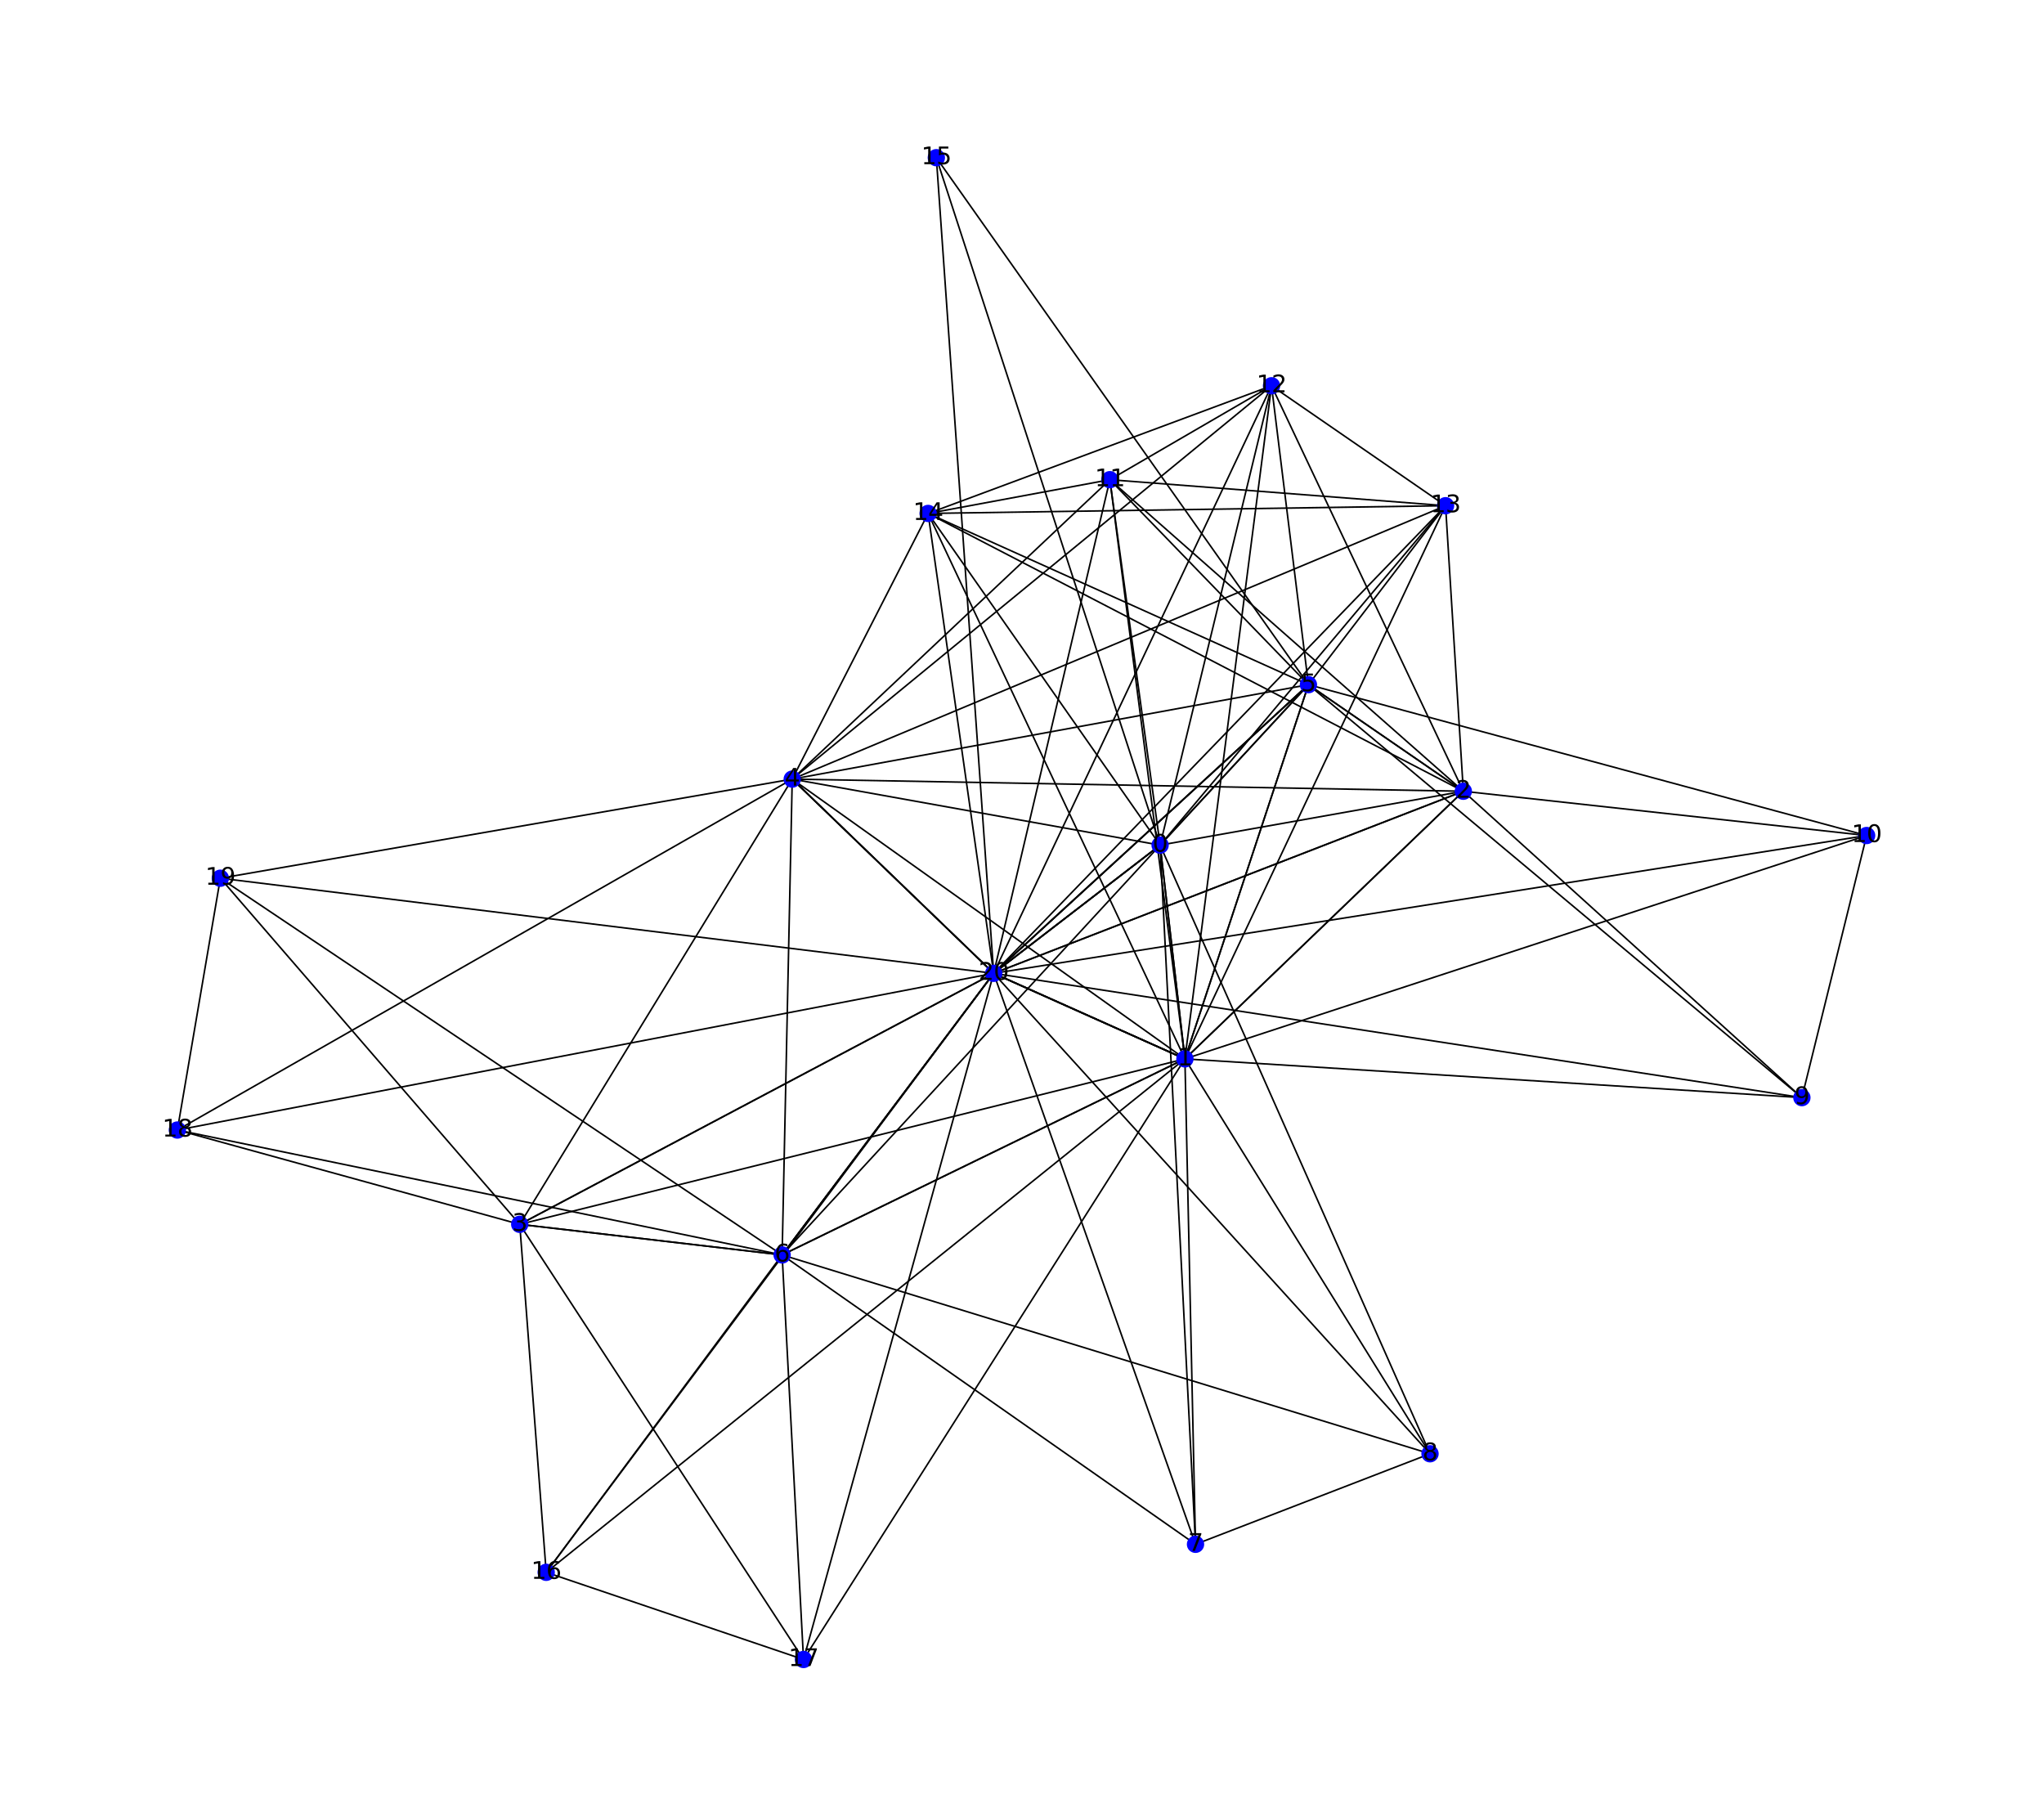 <?xml version="1.0" encoding="utf-8" standalone="no"?>
<!DOCTYPE svg PUBLIC "-//W3C//DTD SVG 1.1//EN"
  "http://www.w3.org/Graphics/SVG/1.1/DTD/svg11.dtd">
<svg xmlns:xlink="http://www.w3.org/1999/xlink" width="1296pt" height="1152pt" viewBox="0 0 1296 1152" xmlns="http://www.w3.org/2000/svg" version="1.1">
 <defs>
  <style type="text/css">*{stroke-linejoin: round; stroke-linecap: butt}</style>
 </defs>
 <g id="figure_1">
  <g id="patch_1">
   <path d="M 0 1152 
L 1296 1152 
L 1296 0 
L 0 0 
z
" style="fill: #ffffff"/>
  </g>
  <g id="axes_1">
   <g id="patch_2">
    <path d="M 736.142 540.742 
Q 743.43 603.526 750.719 666.309 
" clip-path="url(#p3a9cef4ddf)" style="fill: none; stroke: #000000; stroke-linecap: round"/>
   </g>
   <g id="patch_3">
    <path d="M 736.142 540.742 
Q 743.43 603.526 750.719 666.309 
" clip-path="url(#p3a9cef4ddf)" style="fill: none; stroke: #000000; stroke-linecap: round"/>
   </g>
   <g id="patch_4">
    <path d="M 732.173 539.452 
Q 615.735 665.67 499.298 791.888 
" clip-path="url(#p3a9cef4ddf)" style="fill: none; stroke: #000000; stroke-linecap: round"/>
   </g>
   <g id="patch_5">
    <path d="M 735.818 540.77 
Q 746.791 757.392 757.764 974.014 
" clip-path="url(#p3a9cef4ddf)" style="fill: none; stroke: #000000; stroke-linecap: round"/>
   </g>
   <g id="patch_6">
    <path d="M 737.593 540.347 
Q 821.135 728.693 904.677 917.039 
" clip-path="url(#p3a9cef4ddf)" style="fill: none; stroke: #000000; stroke-linecap: round"/>
   </g>
   <g id="patch_7">
    <path d="M 731.601 538.829 
Q 682.8 576.409 634 613.989 
" clip-path="url(#p3a9cef4ddf)" style="fill: none; stroke: #000000; stroke-linecap: round"/>
   </g>
   <g id="patch_8">
    <path d="M 731.601 538.829 
Q 682.8 576.409 634 613.989 
" clip-path="url(#p3a9cef4ddf)" style="fill: none; stroke: #000000; stroke-linecap: round"/>
   </g>
   <g id="patch_9">
    <path d="M 731.601 538.829 
Q 682.8 576.409 634 613.989 
" clip-path="url(#p3a9cef4ddf)" style="fill: none; stroke: #000000; stroke-linecap: round"/>
   </g>
   <g id="patch_10">
    <path d="M 740.491 534.9 
Q 831.697 518.692 922.903 502.484 
" clip-path="url(#p3a9cef4ddf)" style="fill: none; stroke: #000000; stroke-linecap: round"/>
   </g>
   <g id="patch_11">
    <path d="M 730.643 534.892 
Q 618.941 514.846 507.239 494.799 
" clip-path="url(#p3a9cef4ddf)" style="fill: none; stroke: #000000; stroke-linecap: round"/>
   </g>
   <g id="patch_12">
    <path d="M 738.96 532.103 
Q 782.589 484.912 826.218 437.721 
" clip-path="url(#p3a9cef4ddf)" style="fill: none; stroke: #000000; stroke-linecap: round"/>
   </g>
   <g id="patch_13">
    <path d="M 738.96 532.103 
Q 782.589 484.912 826.218 437.721 
" clip-path="url(#p3a9cef4ddf)" style="fill: none; stroke: #000000; stroke-linecap: round"/>
   </g>
   <g id="patch_14">
    <path d="M 734.884 530.823 
Q 719.643 419.937 704.401 309.051 
" clip-path="url(#p3a9cef4ddf)" style="fill: none; stroke: #000000; stroke-linecap: round"/>
   </g>
   <g id="patch_15">
    <path d="M 736.743 530.919 
Q 770.889 390.172 805.036 249.425 
" clip-path="url(#p3a9cef4ddf)" style="fill: none; stroke: #000000; stroke-linecap: round"/>
   </g>
   <g id="patch_16">
    <path d="M 738.782 531.95 
Q 826.059 428.186 913.335 324.421 
" clip-path="url(#p3a9cef4ddf)" style="fill: none; stroke: #000000; stroke-linecap: round"/>
   </g>
   <g id="patch_17">
    <path d="M 732.699 531.678 
Q 662.018 430.636 591.337 329.595 
" clip-path="url(#p3a9cef4ddf)" style="fill: none; stroke: #000000; stroke-linecap: round"/>
   </g>
   <g id="patch_18">
    <path d="M 734.018 531.024 
Q 664.626 317.872 595.234 104.719 
" clip-path="url(#p3a9cef4ddf)" style="fill: none; stroke: #000000; stroke-linecap: round"/>
   </g>
   <g id="patch_19">
    <path d="M 746.803 673.464 
Q 623.604 733.419 500.405 793.375 
" clip-path="url(#p3a9cef4ddf)" style="fill: none; stroke: #000000; stroke-linecap: round"/>
   </g>
   <g id="patch_20">
    <path d="M 746.803 673.464 
Q 623.604 733.419 500.405 793.375 
" clip-path="url(#p3a9cef4ddf)" style="fill: none; stroke: #000000; stroke-linecap: round"/>
   </g>
   <g id="patch_21">
    <path d="M 751.405 676.278 
Q 754.656 825.14 757.907 974.003 
" clip-path="url(#p3a9cef4ddf)" style="fill: none; stroke: #000000; stroke-linecap: round"/>
   </g>
   <g id="patch_22">
    <path d="M 753.935 675.528 
Q 829.001 796.445 904.067 917.362 
" clip-path="url(#p3a9cef4ddf)" style="fill: none; stroke: #000000; stroke-linecap: round"/>
   </g>
   <g id="patch_23">
    <path d="M 746.733 669.236 
Q 690.665 644.159 634.598 619.082 
" clip-path="url(#p3a9cef4ddf)" style="fill: none; stroke: #000000; stroke-linecap: round"/>
   </g>
   <g id="patch_24">
    <path d="M 746.733 669.236 
Q 690.665 644.159 634.598 619.082 
" clip-path="url(#p3a9cef4ddf)" style="fill: none; stroke: #000000; stroke-linecap: round"/>
   </g>
   <g id="patch_25">
    <path d="M 746.733 669.236 
Q 690.665 644.159 634.598 619.082 
" clip-path="url(#p3a9cef4ddf)" style="fill: none; stroke: #000000; stroke-linecap: round"/>
   </g>
   <g id="patch_26">
    <path d="M 746.733 669.236 
Q 690.665 644.159 634.598 619.082 
" clip-path="url(#p3a9cef4ddf)" style="fill: none; stroke: #000000; stroke-linecap: round"/>
   </g>
   <g id="patch_27">
    <path d="M 754.903 667.81 
Q 839.562 586.443 924.221 505.075 
" clip-path="url(#p3a9cef4ddf)" style="fill: none; stroke: #000000; stroke-linecap: round"/>
   </g>
   <g id="patch_28">
    <path d="M 754.903 667.81 
Q 839.562 586.443 924.221 505.075 
" clip-path="url(#p3a9cef4ddf)" style="fill: none; stroke: #000000; stroke-linecap: round"/>
   </g>
   <g id="patch_29">
    <path d="M 752.863 666.531 
Q 790.453 552.665 828.044 438.799 
" clip-path="url(#p3a9cef4ddf)" style="fill: none; stroke: #000000; stroke-linecap: round"/>
   </g>
   <g id="patch_30">
    <path d="M 752.863 666.531 
Q 790.453 552.665 828.044 438.799 
" clip-path="url(#p3a9cef4ddf)" style="fill: none; stroke: #000000; stroke-linecap: round"/>
   </g>
   <g id="patch_31">
    <path d="M 756.289 671.59 
Q 946.893 683.556 1137.497 695.523 
" clip-path="url(#p3a9cef4ddf)" style="fill: none; stroke: #000000; stroke-linecap: round"/>
   </g>
   <g id="patch_32">
    <path d="M 756.048 669.72 
Q 967.417 600.477 1178.785 531.233 
" clip-path="url(#p3a9cef4ddf)" style="fill: none; stroke: #000000; stroke-linecap: round"/>
   </g>
   <g id="patch_33">
    <path d="M 747.227 668.379 
Q 626.807 582.596 506.386 496.814 
" clip-path="url(#p3a9cef4ddf)" style="fill: none; stroke: #000000; stroke-linecap: round"/>
   </g>
   <g id="patch_34">
    <path d="M 750.653 666.316 
Q 727.508 487.688 704.364 309.061 
" clip-path="url(#p3a9cef4ddf)" style="fill: none; stroke: #000000; stroke-linecap: round"/>
   </g>
   <g id="patch_35">
    <path d="M 751.934 666.319 
Q 778.756 457.92 805.577 249.521 
" clip-path="url(#p3a9cef4ddf)" style="fill: none; stroke: #000000; stroke-linecap: round"/>
   </g>
   <g id="patch_36">
    <path d="M 753.428 666.753 
Q 833.926 495.935 914.423 325.117 
" clip-path="url(#p3a9cef4ddf)" style="fill: none; stroke: #000000; stroke-linecap: round"/>
   </g>
   <g id="patch_37">
    <path d="M 749.165 666.753 
Q 669.882 498.385 590.599 330.018 
" clip-path="url(#p3a9cef4ddf)" style="fill: none; stroke: #000000; stroke-linecap: round"/>
   </g>
   <g id="patch_38">
    <path d="M 746.447 672.483 
Q 540.419 723.722 334.392 774.961 
" clip-path="url(#p3a9cef4ddf)" style="fill: none; stroke: #000000; stroke-linecap: round"/>
   </g>
   <g id="patch_39">
    <path d="M 747.4 674.408 
Q 548.807 834.023 350.214 993.637 
" clip-path="url(#p3a9cef4ddf)" style="fill: none; stroke: #000000; stroke-linecap: round"/>
   </g>
   <g id="patch_40">
    <path d="M 748.615 675.498 
Q 630.385 861.655 512.155 1047.813 
" clip-path="url(#p3a9cef4ddf)" style="fill: none; stroke: #000000; stroke-linecap: round"/>
   </g>
   <g id="patch_41">
    <path d="M 500.006 798.433 
Q 626.962 887.285 753.918 976.137 
" clip-path="url(#p3a9cef4ddf)" style="fill: none; stroke: #000000; stroke-linecap: round"/>
   </g>
   <g id="patch_42">
    <path d="M 500.687 797.03 
Q 701.305 858.586 901.924 920.142 
" clip-path="url(#p3a9cef4ddf)" style="fill: none; stroke: #000000; stroke-linecap: round"/>
   </g>
   <g id="patch_43">
    <path d="M 498.909 791.568 
Q 562.971 706.303 627.032 621.039 
" clip-path="url(#p3a9cef4ddf)" style="fill: none; stroke: #000000; stroke-linecap: round"/>
   </g>
   <g id="patch_44">
    <path d="M 498.909 791.568 
Q 562.971 706.303 627.032 621.039 
" clip-path="url(#p3a9cef4ddf)" style="fill: none; stroke: #000000; stroke-linecap: round"/>
   </g>
   <g id="patch_45">
    <path d="M 498.909 791.568 
Q 562.971 706.303 627.032 621.039 
" clip-path="url(#p3a9cef4ddf)" style="fill: none; stroke: #000000; stroke-linecap: round"/>
   </g>
   <g id="patch_46">
    <path d="M 490.939 794.985 
Q 412.725 785.866 334.511 776.747 
" clip-path="url(#p3a9cef4ddf)" style="fill: none; stroke: #000000; stroke-linecap: round"/>
   </g>
   <g id="patch_47">
    <path d="M 490.939 794.985 
Q 412.725 785.866 334.511 776.747 
" clip-path="url(#p3a9cef4ddf)" style="fill: none; stroke: #000000; stroke-linecap: round"/>
   </g>
   <g id="patch_48">
    <path d="M 492.924 799.576 
Q 421.112 896.167 349.3 992.757 
" clip-path="url(#p3a9cef4ddf)" style="fill: none; stroke: #000000; stroke-linecap: round"/>
   </g>
   <g id="patch_49">
    <path d="M 496.171 800.553 
Q 502.691 923.797 509.211 1047.041 
" clip-path="url(#p3a9cef4ddf)" style="fill: none; stroke: #000000; stroke-linecap: round"/>
   </g>
   <g id="patch_50">
    <path d="M 496.013 790.561 
Q 499.112 644.739 502.21 498.917 
" clip-path="url(#p3a9cef4ddf)" style="fill: none; stroke: #000000; stroke-linecap: round"/>
   </g>
   <g id="patch_51">
    <path d="M 491.013 794.553 
Q 304.185 755.974 117.358 717.394 
" clip-path="url(#p3a9cef4ddf)" style="fill: none; stroke: #000000; stroke-linecap: round"/>
   </g>
   <g id="patch_52">
    <path d="M 491.752 792.778 
Q 317.814 676.154 143.875 559.531 
" clip-path="url(#p3a9cef4ddf)" style="fill: none; stroke: #000000; stroke-linecap: round"/>
   </g>
   <g id="patch_53">
    <path d="M 762.677 977.207 
Q 832.358 950.308 902.04 923.409 
" clip-path="url(#p3a9cef4ddf)" style="fill: none; stroke: #000000; stroke-linecap: round"/>
   </g>
   <g id="patch_54">
    <path d="M 756.35 974.292 
Q 694.026 798.023 631.702 621.754 
" clip-path="url(#p3a9cef4ddf)" style="fill: none; stroke: #000000; stroke-linecap: round"/>
   </g>
   <g id="patch_55">
    <path d="M 903.341 917.907 
Q 768.37 769.325 633.399 620.744 
" clip-path="url(#p3a9cef4ddf)" style="fill: none; stroke: #000000; stroke-linecap: round"/>
   </g>
   <g id="patch_56">
    <path d="M 634.693 615.236 
Q 778.928 559.326 923.163 503.417 
" clip-path="url(#p3a9cef4ddf)" style="fill: none; stroke: #000000; stroke-linecap: round"/>
   </g>
   <g id="patch_57">
    <path d="M 634.693 615.236 
Q 778.928 559.326 923.163 503.417 
" clip-path="url(#p3a9cef4ddf)" style="fill: none; stroke: #000000; stroke-linecap: round"/>
   </g>
   <g id="patch_58">
    <path d="M 633.724 613.66 
Q 729.825 525.544 825.927 437.428 
" clip-path="url(#p3a9cef4ddf)" style="fill: none; stroke: #000000; stroke-linecap: round"/>
   </g>
   <g id="patch_59">
    <path d="M 633.724 613.66 
Q 729.825 525.544 825.927 437.428 
" clip-path="url(#p3a9cef4ddf)" style="fill: none; stroke: #000000; stroke-linecap: round"/>
   </g>
   <g id="patch_60">
    <path d="M 633.724 613.66 
Q 729.825 525.544 825.927 437.428 
" clip-path="url(#p3a9cef4ddf)" style="fill: none; stroke: #000000; stroke-linecap: round"/>
   </g>
   <g id="patch_61">
    <path d="M 634.981 617.802 
Q 886.261 656.439 1137.541 695.075 
" clip-path="url(#p3a9cef4ddf)" style="fill: none; stroke: #000000; stroke-linecap: round"/>
   </g>
   <g id="patch_62">
    <path d="M 634.972 616.262 
Q 906.783 573.359 1178.594 530.456 
" clip-path="url(#p3a9cef4ddf)" style="fill: none; stroke: #000000; stroke-linecap: round"/>
   </g>
   <g id="patch_63">
    <path d="M 626.436 613.571 
Q 566.177 555.479 505.917 497.386 
" clip-path="url(#p3a9cef4ddf)" style="fill: none; stroke: #000000; stroke-linecap: round"/>
   </g>
   <g id="patch_64">
    <path d="M 626.436 613.571 
Q 566.177 555.479 505.917 497.386 
" clip-path="url(#p3a9cef4ddf)" style="fill: none; stroke: #000000; stroke-linecap: round"/>
   </g>
   <g id="patch_65">
    <path d="M 626.436 613.571 
Q 566.177 555.479 505.917 497.386 
" clip-path="url(#p3a9cef4ddf)" style="fill: none; stroke: #000000; stroke-linecap: round"/>
   </g>
   <g id="patch_66">
    <path d="M 631.181 612.175 
Q 666.878 460.57 702.575 308.966 
" clip-path="url(#p3a9cef4ddf)" style="fill: none; stroke: #000000; stroke-linecap: round"/>
   </g>
   <g id="patch_67">
    <path d="M 632.174 612.52 
Q 718.125 430.802 804.076 249.085 
" clip-path="url(#p3a9cef4ddf)" style="fill: none; stroke: #000000; stroke-linecap: round"/>
   </g>
   <g id="patch_68">
    <path d="M 633.509 613.447 
Q 773.295 468.818 913.081 324.188 
" clip-path="url(#p3a9cef4ddf)" style="fill: none; stroke: #000000; stroke-linecap: round"/>
   </g>
   <g id="patch_69">
    <path d="M 629.33 612.09 
Q 609.252 471.266 589.175 330.441 
" clip-path="url(#p3a9cef4ddf)" style="fill: none; stroke: #000000; stroke-linecap: round"/>
   </g>
   <g id="patch_70">
    <path d="M 629.685 612.051 
Q 611.861 358.503 594.037 104.956 
" clip-path="url(#p3a9cef4ddf)" style="fill: none; stroke: #000000; stroke-linecap: round"/>
   </g>
   <g id="patch_71">
    <path d="M 625.618 619.381 
Q 479.79 696.603 333.962 773.826 
" clip-path="url(#p3a9cef4ddf)" style="fill: none; stroke: #000000; stroke-linecap: round"/>
   </g>
   <g id="patch_72">
    <path d="M 625.618 619.381 
Q 479.79 696.603 333.962 773.826 
" clip-path="url(#p3a9cef4ddf)" style="fill: none; stroke: #000000; stroke-linecap: round"/>
   </g>
   <g id="patch_73">
    <path d="M 627.042 621.048 
Q 488.176 806.906 349.311 992.764 
" clip-path="url(#p3a9cef4ddf)" style="fill: none; stroke: #000000; stroke-linecap: round"/>
   </g>
   <g id="patch_74">
    <path d="M 628.701 621.857 
Q 569.756 834.534 510.811 1047.212 
" clip-path="url(#p3a9cef4ddf)" style="fill: none; stroke: #000000; stroke-linecap: round"/>
   </g>
   <g id="patch_75">
    <path d="M 625.127 617.983 
Q 371.249 666.712 117.372 715.441 
" clip-path="url(#p3a9cef4ddf)" style="fill: none; stroke: #000000; stroke-linecap: round"/>
   </g>
   <g id="patch_76">
    <path d="M 625.072 616.431 
Q 384.879 586.893 144.686 557.356 
" clip-path="url(#p3a9cef4ddf)" style="fill: none; stroke: #000000; stroke-linecap: round"/>
   </g>
   <g id="patch_77">
    <path d="M 923.707 498.774 
Q 878.72 467.829 833.733 436.883 
" clip-path="url(#p3a9cef4ddf)" style="fill: none; stroke: #000000; stroke-linecap: round"/>
   </g>
   <g id="patch_78">
    <path d="M 923.707 498.774 
Q 878.72 467.829 833.733 436.883 
" clip-path="url(#p3a9cef4ddf)" style="fill: none; stroke: #000000; stroke-linecap: round"/>
   </g>
   <g id="patch_79">
    <path d="M 931.533 504.96 
Q 1035.157 598.722 1138.781 692.483 
" clip-path="url(#p3a9cef4ddf)" style="fill: none; stroke: #000000; stroke-linecap: round"/>
   </g>
   <g id="patch_80">
    <path d="M 932.795 502.154 
Q 1055.681 515.642 1178.567 529.131 
" clip-path="url(#p3a9cef4ddf)" style="fill: none; stroke: #000000; stroke-linecap: round"/>
   </g>
   <g id="patch_81">
    <path d="M 922.832 501.518 
Q 715.075 497.762 507.318 494.006 
" clip-path="url(#p3a9cef4ddf)" style="fill: none; stroke: #000000; stroke-linecap: round"/>
   </g>
   <g id="patch_82">
    <path d="M 924.077 498.302 
Q 815.773 402.853 707.47 307.404 
" clip-path="url(#p3a9cef4ddf)" style="fill: none; stroke: #000000; stroke-linecap: round"/>
   </g>
   <g id="patch_83">
    <path d="M 925.689 497.086 
Q 867.021 373.084 808.354 249.082 
" clip-path="url(#p3a9cef4ddf)" style="fill: none; stroke: #000000; stroke-linecap: round"/>
   </g>
   <g id="patch_84">
    <path d="M 927.518 496.617 
Q 922.192 411.099 916.866 325.58 
" clip-path="url(#p3a9cef4ddf)" style="fill: none; stroke: #000000; stroke-linecap: round"/>
   </g>
   <g id="patch_85">
    <path d="M 923.388 499.304 
Q 758.148 413.551 592.908 327.799 
" clip-path="url(#p3a9cef4ddf)" style="fill: none; stroke: #000000; stroke-linecap: round"/>
   </g>
   <g id="patch_86">
    <path d="M 833.448 437.259 
Q 986.049 564.942 1138.65 692.626 
" clip-path="url(#p3a9cef4ddf)" style="fill: none; stroke: #000000; stroke-linecap: round"/>
   </g>
   <g id="patch_87">
    <path d="M 834.438 435.353 
Q 1006.573 481.862 1178.708 528.372 
" clip-path="url(#p3a9cef4ddf)" style="fill: none; stroke: #000000; stroke-linecap: round"/>
   </g>
   <g id="patch_88">
    <path d="M 824.696 434.948 
Q 665.964 463.982 507.233 493.016 
" clip-path="url(#p3a9cef4ddf)" style="fill: none; stroke: #000000; stroke-linecap: round"/>
   </g>
   <g id="patch_89">
    <path d="M 826.134 430.458 
Q 766.667 369.075 707.201 307.692 
" clip-path="url(#p3a9cef4ddf)" style="fill: none; stroke: #000000; stroke-linecap: round"/>
   </g>
   <g id="patch_90">
    <path d="M 828.999 429.085 
Q 817.914 339.305 806.828 249.526 
" clip-path="url(#p3a9cef4ddf)" style="fill: none; stroke: #000000; stroke-linecap: round"/>
   </g>
   <g id="patch_91">
    <path d="M 832.656 430.078 
Q 873.086 377.318 913.516 324.559 
" clip-path="url(#p3a9cef4ddf)" style="fill: none; stroke: #000000; stroke-linecap: round"/>
   </g>
   <g id="patch_92">
    <path d="M 825.053 431.997 
Q 709.041 379.772 593.029 327.548 
" clip-path="url(#p3a9cef4ddf)" style="fill: none; stroke: #000000; stroke-linecap: round"/>
   </g>
   <g id="patch_93">
    <path d="M 826.727 429.963 
Q 711.65 267.008 596.572 104.053 
" clip-path="url(#p3a9cef4ddf)" style="fill: none; stroke: #000000; stroke-linecap: round"/>
   </g>
   <g id="patch_94">
    <path d="M 1143.685 690.98 
Q 1163.011 612.756 1182.337 534.532 
" clip-path="url(#p3a9cef4ddf)" style="fill: none; stroke: #000000; stroke-linecap: round"/>
   </g>
   <g id="patch_95">
    <path d="M 505.958 490.483 
Q 603.021 399.005 700.085 307.527 
" clip-path="url(#p3a9cef4ddf)" style="fill: none; stroke: #000000; stroke-linecap: round"/>
   </g>
   <g id="patch_96">
    <path d="M 506.182 490.744 
Q 654.265 369.239 802.349 247.734 
" clip-path="url(#p3a9cef4ddf)" style="fill: none; stroke: #000000; stroke-linecap: round"/>
   </g>
   <g id="patch_97">
    <path d="M 506.928 491.986 
Q 709.437 407.254 911.946 322.521 
" clip-path="url(#p3a9cef4ddf)" style="fill: none; stroke: #000000; stroke-linecap: round"/>
   </g>
   <g id="patch_98">
    <path d="M 504.595 489.462 
Q 545.394 409.704 586.193 329.946 
" clip-path="url(#p3a9cef4ddf)" style="fill: none; stroke: #000000; stroke-linecap: round"/>
   </g>
   <g id="patch_99">
    <path d="M 499.705 498.181 
Q 415.928 635.043 332.15 771.904 
" clip-path="url(#p3a9cef4ddf)" style="fill: none; stroke: #000000; stroke-linecap: round"/>
   </g>
   <g id="patch_100">
    <path d="M 497.971 496.395 
Q 307.389 605.15 116.807 713.904 
" clip-path="url(#p3a9cef4ddf)" style="fill: none; stroke: #000000; stroke-linecap: round"/>
   </g>
   <g id="patch_101">
    <path d="M 497.39 494.769 
Q 321.018 525.33 144.646 555.892 
" clip-path="url(#p3a9cef4ddf)" style="fill: none; stroke: #000000; stroke-linecap: round"/>
   </g>
   <g id="patch_102">
    <path d="M 708.047 301.587 
Q 754.97 274.33 801.892 247.073 
" clip-path="url(#p3a9cef4ddf)" style="fill: none; stroke: #000000; stroke-linecap: round"/>
   </g>
   <g id="patch_103">
    <path d="M 708.706 304.486 
Q 810.139 312.346 911.573 320.207 
" clip-path="url(#p3a9cef4ddf)" style="fill: none; stroke: #000000; stroke-linecap: round"/>
   </g>
   <g id="patch_104">
    <path d="M 698.807 305.012 
Q 646.095 314.798 593.382 324.583 
" clip-path="url(#p3a9cef4ddf)" style="fill: none; stroke: #000000; stroke-linecap: round"/>
   </g>
   <g id="patch_105">
    <path d="M 810.334 247.4 
Q 861.384 282.577 912.435 317.754 
" clip-path="url(#p3a9cef4ddf)" style="fill: none; stroke: #000000; stroke-linecap: round"/>
   </g>
   <g id="patch_106">
    <path d="M 801.527 246.304 
Q 697.341 285.029 593.154 323.754 
" clip-path="url(#p3a9cef4ddf)" style="fill: none; stroke: #000000; stroke-linecap: round"/>
   </g>
   <g id="patch_107">
    <path d="M 911.557 320.667 
Q 752.515 323.044 593.473 325.421 
" clip-path="url(#p3a9cef4ddf)" style="fill: none; stroke: #000000; stroke-linecap: round"/>
   </g>
   <g id="patch_108">
    <path d="M 329.92 781.152 
Q 337.93 886.468 345.939 991.784 
" clip-path="url(#p3a9cef4ddf)" style="fill: none; stroke: #000000; stroke-linecap: round"/>
   </g>
   <g id="patch_109">
    <path d="M 332.271 780.353 
Q 419.507 914.098 506.742 1047.842 
" clip-path="url(#p3a9cef4ddf)" style="fill: none; stroke: #000000; stroke-linecap: round"/>
   </g>
   <g id="patch_110">
    <path d="M 324.722 774.84 
Q 221.003 746.276 117.285 717.712 
" clip-path="url(#p3a9cef4ddf)" style="fill: none; stroke: #000000; stroke-linecap: round"/>
   </g>
   <g id="patch_111">
    <path d="M 326.271 772.387 
Q 234.631 666.457 142.991 560.526 
" clip-path="url(#p3a9cef4ddf)" style="fill: none; stroke: #000000; stroke-linecap: round"/>
   </g>
   <g id="patch_112">
    <path d="M 351.056 998.373 
Q 427.898 1024.401 504.74 1050.429 
" clip-path="url(#p3a9cef4ddf)" style="fill: none; stroke: #000000; stroke-linecap: round"/>
   </g>
   <g id="patch_113">
    <path d="M 113.304 711.458 
Q 126.092 636.564 138.879 561.67 
" clip-path="url(#p3a9cef4ddf)" style="fill: none; stroke: #000000; stroke-linecap: round"/>
   </g>
   <g id="PathCollection_1">
    <defs>
     <path id="m25b7ebb187" d="M 0 5 
C 1.326 5 2.598 4.473 3.536 3.536 
C 4.473 2.598 5 1.326 5 0 
C 5 -1.326 4.473 -2.598 3.536 -3.536 
C 2.598 -4.473 1.326 -5 0 -5 
C -1.326 -5 -2.598 -4.473 -3.536 -3.536 
C -4.473 -2.598 -5 -1.326 -5 0 
C -5 1.326 -4.473 2.598 -3.536 3.536 
C -2.598 4.473 -1.326 5 0 5 
z
" style="stroke: #0000ff"/>
    </defs>
    <g clip-path="url(#p3a9cef4ddf)">
     <use xlink:href="#m25b7ebb187" x="735.565" y="535.776" style="fill: #0000ff; stroke: #0000ff"/>
     <use xlink:href="#m25b7ebb187" x="751.296" y="671.277" style="fill: #0000ff; stroke: #0000ff"/>
     <use xlink:href="#m25b7ebb187" x="495.907" y="795.564" style="fill: #0000ff; stroke: #0000ff"/>
     <use xlink:href="#m25b7ebb187" x="758.017" y="979.006" style="fill: #0000ff; stroke: #0000ff"/>
     <use xlink:href="#m25b7ebb187" x="906.704" y="921.609" style="fill: #0000ff; stroke: #0000ff"/>
     <use xlink:href="#m25b7ebb187" x="630.036" y="617.041" style="fill: #0000ff; stroke: #0000ff"/>
     <use xlink:href="#m25b7ebb187" x="927.828" y="501.609" style="fill: #0000ff; stroke: #0000ff"/>
     <use xlink:href="#m25b7ebb187" x="829.612" y="434.049" style="fill: #0000ff; stroke: #0000ff"/>
     <use xlink:href="#m25b7ebb187" x="1142.486" y="695.836" style="fill: #0000ff; stroke: #0000ff"/>
     <use xlink:href="#m25b7ebb187" x="1183.537" y="529.676" style="fill: #0000ff; stroke: #0000ff"/>
     <use xlink:href="#m25b7ebb187" x="502.317" y="493.915" style="fill: #0000ff; stroke: #0000ff"/>
     <use xlink:href="#m25b7ebb187" x="703.721" y="304.1" style="fill: #0000ff; stroke: #0000ff"/>
     <use xlink:href="#m25b7ebb187" x="806.215" y="244.562" style="fill: #0000ff; stroke: #0000ff"/>
     <use xlink:href="#m25b7ebb187" x="916.555" y="320.593" style="fill: #0000ff; stroke: #0000ff"/>
     <use xlink:href="#m25b7ebb187" x="588.47" y="325.495" style="fill: #0000ff; stroke: #0000ff"/>
     <use xlink:href="#m25b7ebb187" x="593.686" y="99.967" style="fill: #0000ff; stroke: #0000ff"/>
     <use xlink:href="#m25b7ebb187" x="329.541" y="776.167" style="fill: #0000ff; stroke: #0000ff"/>
     <use xlink:href="#m25b7ebb187" x="346.319" y="996.768" style="fill: #0000ff; stroke: #0000ff"/>
     <use xlink:href="#m25b7ebb187" x="509.475" y="1052.033" style="fill: #0000ff; stroke: #0000ff"/>
     <use xlink:href="#m25b7ebb187" x="112.463" y="716.383" style="fill: #0000ff; stroke: #0000ff"/>
     <use xlink:href="#m25b7ebb187" x="139.72" y="556.745" style="fill: #0000ff; stroke: #0000ff"/>
    </g>
   </g>
   <g id="text_1">
    <g clip-path="url(#p3a9cef4ddf)">
     <!-- 0 -->
     <g transform="translate(730.793 539.915) scale(0.15 -0.15)">
      <defs>
       <path id="DejaVuSans-30" d="M 2034 4250 
Q 1547 4250 1301 3770 
Q 1056 3291 1056 2328 
Q 1056 1369 1301 889 
Q 1547 409 2034 409 
Q 2525 409 2770 889 
Q 3016 1369 3016 2328 
Q 3016 3291 2770 3770 
Q 2525 4250 2034 4250 
z
M 2034 4750 
Q 2819 4750 3233 4129 
Q 3647 3509 3647 2328 
Q 3647 1150 3233 529 
Q 2819 -91 2034 -91 
Q 1250 -91 836 529 
Q 422 1150 422 2328 
Q 422 3509 836 4129 
Q 1250 4750 2034 4750 
z
" transform="scale(0.016)"/>
      </defs>
      <use xlink:href="#DejaVuSans-30"/>
     </g>
    </g>
   </g>
   <g id="text_2">
    <g clip-path="url(#p3a9cef4ddf)">
     <!-- 1 -->
     <g transform="translate(746.524 675.416) scale(0.15 -0.15)">
      <defs>
       <path id="DejaVuSans-31" d="M 794 531 
L 1825 531 
L 1825 4091 
L 703 3866 
L 703 4441 
L 1819 4666 
L 2450 4666 
L 2450 531 
L 3481 531 
L 3481 0 
L 794 0 
L 794 531 
z
" transform="scale(0.016)"/>
      </defs>
      <use xlink:href="#DejaVuSans-31"/>
     </g>
    </g>
   </g>
   <g id="text_3">
    <g clip-path="url(#p3a9cef4ddf)">
     <!-- 6 -->
     <g transform="translate(491.135 799.703) scale(0.15 -0.15)">
      <defs>
       <path id="DejaVuSans-36" d="M 2113 2584 
Q 1688 2584 1439 2293 
Q 1191 2003 1191 1497 
Q 1191 994 1439 701 
Q 1688 409 2113 409 
Q 2538 409 2786 701 
Q 3034 994 3034 1497 
Q 3034 2003 2786 2293 
Q 2538 2584 2113 2584 
z
M 3366 4563 
L 3366 3988 
Q 3128 4100 2886 4159 
Q 2644 4219 2406 4219 
Q 1781 4219 1451 3797 
Q 1122 3375 1075 2522 
Q 1259 2794 1537 2939 
Q 1816 3084 2150 3084 
Q 2853 3084 3261 2657 
Q 3669 2231 3669 1497 
Q 3669 778 3244 343 
Q 2819 -91 2113 -91 
Q 1303 -91 875 529 
Q 447 1150 447 2328 
Q 447 3434 972 4092 
Q 1497 4750 2381 4750 
Q 2619 4750 2861 4703 
Q 3103 4656 3366 4563 
z
" transform="scale(0.016)"/>
      </defs>
      <use xlink:href="#DejaVuSans-36"/>
     </g>
    </g>
   </g>
   <g id="text_4">
    <g clip-path="url(#p3a9cef4ddf)">
     <!-- 7 -->
     <g transform="translate(753.245 983.145) scale(0.15 -0.15)">
      <defs>
       <path id="DejaVuSans-37" d="M 525 4666 
L 3525 4666 
L 3525 4397 
L 1831 0 
L 1172 0 
L 2766 4134 
L 525 4134 
L 525 4666 
z
" transform="scale(0.016)"/>
      </defs>
      <use xlink:href="#DejaVuSans-37"/>
     </g>
    </g>
   </g>
   <g id="text_5">
    <g clip-path="url(#p3a9cef4ddf)">
     <!-- 8 -->
     <g transform="translate(901.932 925.748) scale(0.15 -0.15)">
      <defs>
       <path id="DejaVuSans-38" d="M 2034 2216 
Q 1584 2216 1326 1975 
Q 1069 1734 1069 1313 
Q 1069 891 1326 650 
Q 1584 409 2034 409 
Q 2484 409 2743 651 
Q 3003 894 3003 1313 
Q 3003 1734 2745 1975 
Q 2488 2216 2034 2216 
z
M 1403 2484 
Q 997 2584 770 2862 
Q 544 3141 544 3541 
Q 544 4100 942 4425 
Q 1341 4750 2034 4750 
Q 2731 4750 3128 4425 
Q 3525 4100 3525 3541 
Q 3525 3141 3298 2862 
Q 3072 2584 2669 2484 
Q 3125 2378 3379 2068 
Q 3634 1759 3634 1313 
Q 3634 634 3220 271 
Q 2806 -91 2034 -91 
Q 1263 -91 848 271 
Q 434 634 434 1313 
Q 434 1759 690 2068 
Q 947 2378 1403 2484 
z
M 1172 3481 
Q 1172 3119 1398 2916 
Q 1625 2713 2034 2713 
Q 2441 2713 2670 2916 
Q 2900 3119 2900 3481 
Q 2900 3844 2670 4047 
Q 2441 4250 2034 4250 
Q 1625 4250 1398 4047 
Q 1172 3844 1172 3481 
z
" transform="scale(0.016)"/>
      </defs>
      <use xlink:href="#DejaVuSans-38"/>
     </g>
    </g>
   </g>
   <g id="text_6">
    <g clip-path="url(#p3a9cef4ddf)">
     <!-- 20 -->
     <g transform="translate(620.492 621.18) scale(0.15 -0.15)">
      <defs>
       <path id="DejaVuSans-32" d="M 1228 531 
L 3431 531 
L 3431 0 
L 469 0 
L 469 531 
Q 828 903 1448 1529 
Q 2069 2156 2228 2338 
Q 2531 2678 2651 2914 
Q 2772 3150 2772 3378 
Q 2772 3750 2511 3984 
Q 2250 4219 1831 4219 
Q 1534 4219 1204 4116 
Q 875 4013 500 3803 
L 500 4441 
Q 881 4594 1212 4672 
Q 1544 4750 1819 4750 
Q 2544 4750 2975 4387 
Q 3406 4025 3406 3419 
Q 3406 3131 3298 2873 
Q 3191 2616 2906 2266 
Q 2828 2175 2409 1742 
Q 1991 1309 1228 531 
z
" transform="scale(0.016)"/>
      </defs>
      <use xlink:href="#DejaVuSans-32"/>
      <use xlink:href="#DejaVuSans-30" x="63.623"/>
     </g>
    </g>
   </g>
   <g id="text_7">
    <g clip-path="url(#p3a9cef4ddf)">
     <!-- 2 -->
     <g transform="translate(923.057 505.748) scale(0.15 -0.15)">
      <use xlink:href="#DejaVuSans-32"/>
     </g>
    </g>
   </g>
   <g id="text_8">
    <g clip-path="url(#p3a9cef4ddf)">
     <!-- 5 -->
     <g transform="translate(824.841 438.188) scale(0.15 -0.15)">
      <defs>
       <path id="DejaVuSans-35" d="M 691 4666 
L 3169 4666 
L 3169 4134 
L 1269 4134 
L 1269 2991 
Q 1406 3038 1543 3061 
Q 1681 3084 1819 3084 
Q 2600 3084 3056 2656 
Q 3513 2228 3513 1497 
Q 3513 744 3044 326 
Q 2575 -91 1722 -91 
Q 1428 -91 1123 -41 
Q 819 9 494 109 
L 494 744 
Q 775 591 1075 516 
Q 1375 441 1709 441 
Q 2250 441 2565 725 
Q 2881 1009 2881 1497 
Q 2881 1984 2565 2268 
Q 2250 2553 1709 2553 
Q 1456 2553 1204 2497 
Q 953 2441 691 2322 
L 691 4666 
z
" transform="scale(0.016)"/>
      </defs>
      <use xlink:href="#DejaVuSans-35"/>
     </g>
    </g>
   </g>
   <g id="text_9">
    <g clip-path="url(#p3a9cef4ddf)">
     <!-- 9 -->
     <g transform="translate(1137.714 699.975) scale(0.15 -0.15)">
      <defs>
       <path id="DejaVuSans-39" d="M 703 97 
L 703 672 
Q 941 559 1184 500 
Q 1428 441 1663 441 
Q 2288 441 2617 861 
Q 2947 1281 2994 2138 
Q 2813 1869 2534 1725 
Q 2256 1581 1919 1581 
Q 1219 1581 811 2004 
Q 403 2428 403 3163 
Q 403 3881 828 4315 
Q 1253 4750 1959 4750 
Q 2769 4750 3195 4129 
Q 3622 3509 3622 2328 
Q 3622 1225 3098 567 
Q 2575 -91 1691 -91 
Q 1453 -91 1209 -44 
Q 966 3 703 97 
z
M 1959 2075 
Q 2384 2075 2632 2365 
Q 2881 2656 2881 3163 
Q 2881 3666 2632 3958 
Q 2384 4250 1959 4250 
Q 1534 4250 1286 3958 
Q 1038 3666 1038 3163 
Q 1038 2656 1286 2365 
Q 1534 2075 1959 2075 
z
" transform="scale(0.016)"/>
      </defs>
      <use xlink:href="#DejaVuSans-39"/>
     </g>
    </g>
   </g>
   <g id="text_10">
    <g clip-path="url(#p3a9cef4ddf)">
     <!-- 10 -->
     <g transform="translate(1173.993 533.815) scale(0.15 -0.15)">
      <use xlink:href="#DejaVuSans-31"/>
      <use xlink:href="#DejaVuSans-30" x="63.623"/>
     </g>
    </g>
   </g>
   <g id="text_11">
    <g clip-path="url(#p3a9cef4ddf)">
     <!-- 4 -->
     <g transform="translate(497.545 498.054) scale(0.15 -0.15)">
      <defs>
       <path id="DejaVuSans-34" d="M 2419 4116 
L 825 1625 
L 2419 1625 
L 2419 4116 
z
M 2253 4666 
L 3047 4666 
L 3047 1625 
L 3713 1625 
L 3713 1100 
L 3047 1100 
L 3047 0 
L 2419 0 
L 2419 1100 
L 313 1100 
L 313 1709 
L 2253 4666 
z
" transform="scale(0.016)"/>
      </defs>
      <use xlink:href="#DejaVuSans-34"/>
     </g>
    </g>
   </g>
   <g id="text_12">
    <g clip-path="url(#p3a9cef4ddf)">
     <!-- 11 -->
     <g transform="translate(694.177 308.239) scale(0.15 -0.15)">
      <use xlink:href="#DejaVuSans-31"/>
      <use xlink:href="#DejaVuSans-31" x="63.623"/>
     </g>
    </g>
   </g>
   <g id="text_13">
    <g clip-path="url(#p3a9cef4ddf)">
     <!-- 12 -->
     <g transform="translate(796.672 248.701) scale(0.15 -0.15)">
      <use xlink:href="#DejaVuSans-31"/>
      <use xlink:href="#DejaVuSans-32" x="63.623"/>
     </g>
    </g>
   </g>
   <g id="text_14">
    <g clip-path="url(#p3a9cef4ddf)">
     <!-- 13 -->
     <g transform="translate(907.011 324.732) scale(0.15 -0.15)">
      <defs>
       <path id="DejaVuSans-33" d="M 2597 2516 
Q 3050 2419 3304 2112 
Q 3559 1806 3559 1356 
Q 3559 666 3084 287 
Q 2609 -91 1734 -91 
Q 1441 -91 1130 -33 
Q 819 25 488 141 
L 488 750 
Q 750 597 1062 519 
Q 1375 441 1716 441 
Q 2309 441 2620 675 
Q 2931 909 2931 1356 
Q 2931 1769 2642 2001 
Q 2353 2234 1838 2234 
L 1294 2234 
L 1294 2753 
L 1863 2753 
Q 2328 2753 2575 2939 
Q 2822 3125 2822 3475 
Q 2822 3834 2567 4026 
Q 2313 4219 1838 4219 
Q 1578 4219 1281 4162 
Q 984 4106 628 3988 
L 628 4550 
Q 988 4650 1302 4700 
Q 1616 4750 1894 4750 
Q 2613 4750 3031 4423 
Q 3450 4097 3450 3541 
Q 3450 3153 3228 2886 
Q 3006 2619 2597 2516 
z
" transform="scale(0.016)"/>
      </defs>
      <use xlink:href="#DejaVuSans-31"/>
      <use xlink:href="#DejaVuSans-33" x="63.623"/>
     </g>
    </g>
   </g>
   <g id="text_15">
    <g clip-path="url(#p3a9cef4ddf)">
     <!-- 14 -->
     <g transform="translate(578.926 329.634) scale(0.15 -0.15)">
      <use xlink:href="#DejaVuSans-31"/>
      <use xlink:href="#DejaVuSans-34" x="63.623"/>
     </g>
    </g>
   </g>
   <g id="text_16">
    <g clip-path="url(#p3a9cef4ddf)">
     <!-- 15 -->
     <g transform="translate(584.143 104.106) scale(0.15 -0.15)">
      <use xlink:href="#DejaVuSans-31"/>
      <use xlink:href="#DejaVuSans-35" x="63.623"/>
     </g>
    </g>
   </g>
   <g id="text_17">
    <g clip-path="url(#p3a9cef4ddf)">
     <!-- 3 -->
     <g transform="translate(324.769 780.306) scale(0.15 -0.15)">
      <use xlink:href="#DejaVuSans-33"/>
     </g>
    </g>
   </g>
   <g id="text_18">
    <g clip-path="url(#p3a9cef4ddf)">
     <!-- 16 -->
     <g transform="translate(336.775 1000.907) scale(0.15 -0.15)">
      <use xlink:href="#DejaVuSans-31"/>
      <use xlink:href="#DejaVuSans-36" x="63.623"/>
     </g>
    </g>
   </g>
   <g id="text_19">
    <g clip-path="url(#p3a9cef4ddf)">
     <!-- 17 -->
     <g transform="translate(499.931 1056.172) scale(0.15 -0.15)">
      <use xlink:href="#DejaVuSans-31"/>
      <use xlink:href="#DejaVuSans-37" x="63.623"/>
     </g>
    </g>
   </g>
   <g id="text_20">
    <g clip-path="url(#p3a9cef4ddf)">
     <!-- 18 -->
     <g transform="translate(102.919 720.522) scale(0.15 -0.15)">
      <use xlink:href="#DejaVuSans-31"/>
      <use xlink:href="#DejaVuSans-38" x="63.623"/>
     </g>
    </g>
   </g>
   <g id="text_21">
    <g clip-path="url(#p3a9cef4ddf)">
     <!-- 19 -->
     <g transform="translate(130.177 560.884) scale(0.15 -0.15)">
      <use xlink:href="#DejaVuSans-31"/>
      <use xlink:href="#DejaVuSans-39" x="63.623"/>
     </g>
    </g>
   </g>
  </g>
 </g>
 <defs>
  <clipPath id="p3a9cef4ddf">
   <rect x="0" y="0" width="1296" height="1152"/>
  </clipPath>
 </defs>
</svg>
